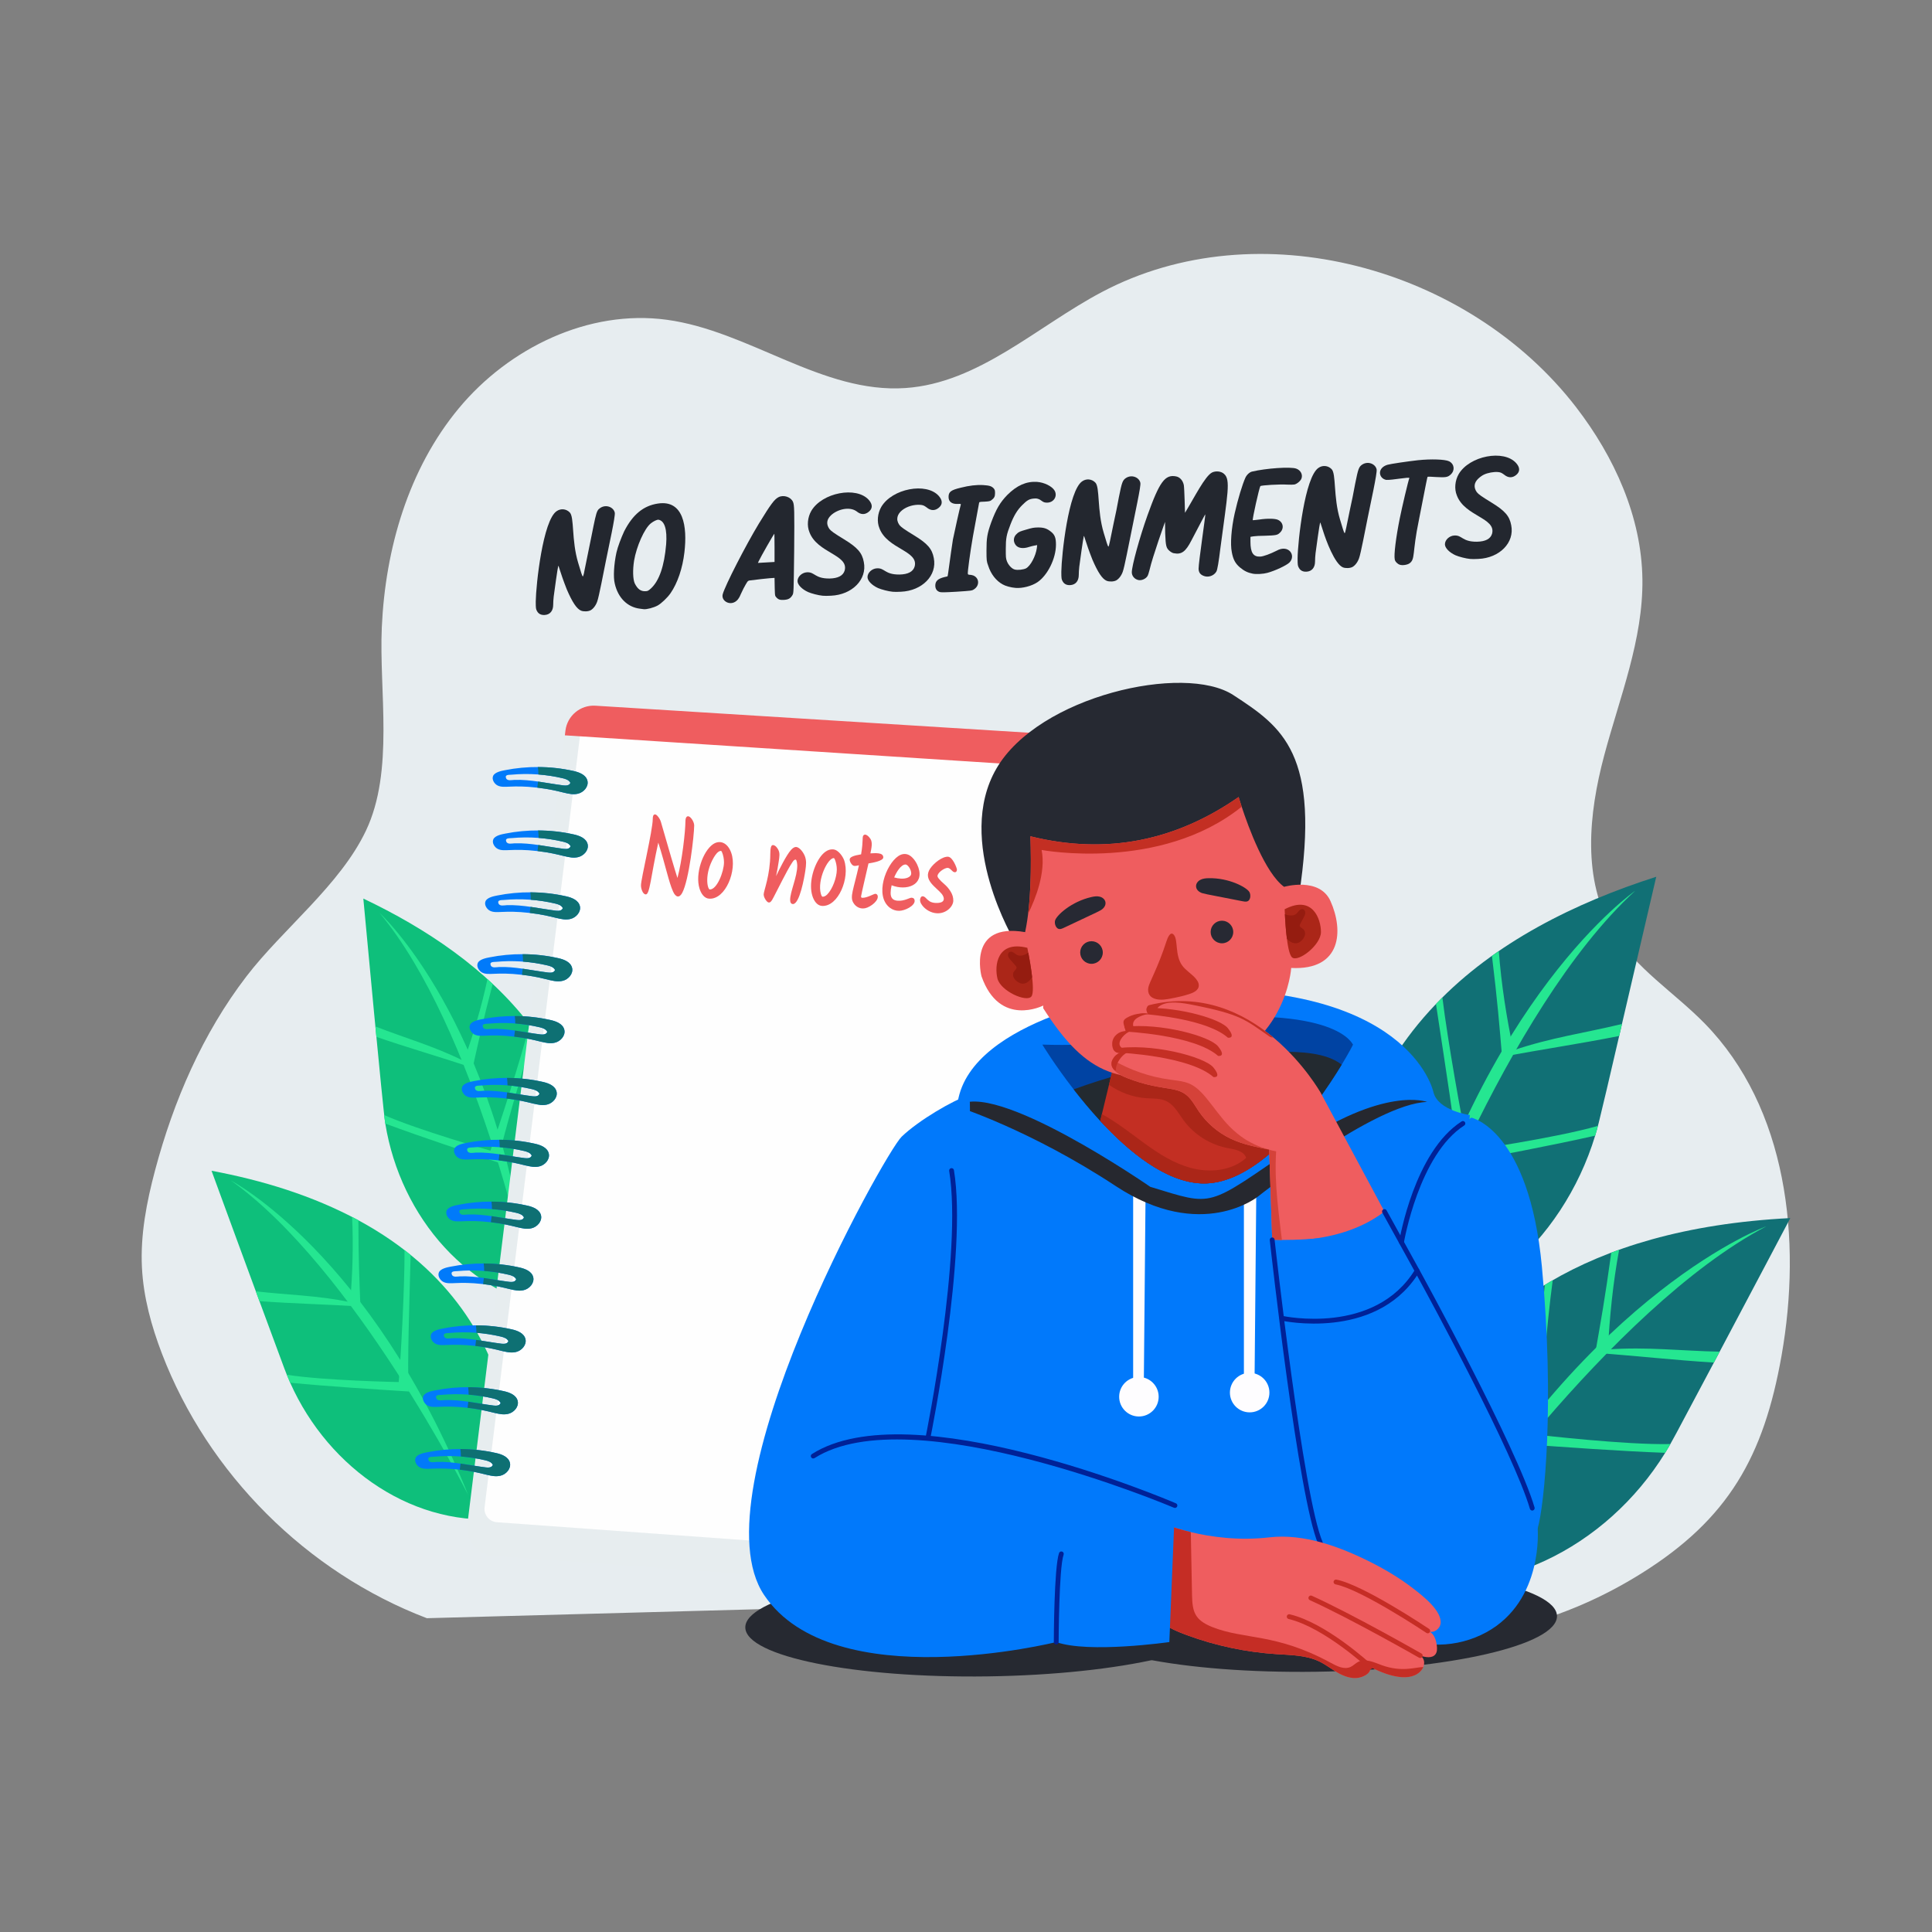<svg xmlns="http://www.w3.org/2000/svg" xml:space="preserve" id="Layer_1" x="0" y="0" style="enable-background:new 0 0 600 600" version="1.1" viewBox="0 0 600 600">
  <rect x="0" y="0" width="600" height="600" fill="#808080" stroke="none"/>
  <g id="No_Assignments_1_">
    <g id="No_Assignments">
      <g>
        <g>
          <path d="M132.565,502.547c-37.305-14.226-68.001-44.883-82.275-82.17
					c-3.283-8.577-5.748-17.553-6.209-26.726c-0.512-10.187,1.455-20.344,4.076-30.201
					c5.738-21.58,14.779-42.486,28.362-60.21
					c11.316-14.765,29.097-28.352,37.124-45.257
					c8.846-18.63,4.034-43.304,4.931-63.192
					c1.101-24.409,8.283-49.138,23.876-67.949s40.357-30.816,64.571-27.543
					c25.69,3.472,48.337,22.991,74.198,21.209
					c22.798-1.571,40.753-19.115,60.954-29.799
					c48.548-25.676,113.813-7.738,147.317,35.777
					c11.844,15.383,20.323,34.001,20.573,53.414
					c0.241,18.751-7.056,36.642-11.879,54.763s-6.9,38.598,2.823,54.632
					c6.984,11.517,18.967,18.918,28.389,28.542
					c25.657,26.209,30.248,67.046,23.878,103.166
					c-5.53,31.36-16.513,50.733-43.509,67.623
					c-48.422,30.294-103.01,23.902-157.814,7.982" style="fill:#e7edf0"/>
          <g>
            <path d="M112.836,279.061c0.564,5.986,6.051,65.311,6.817,69.877
						c4.739,29.182,26.121,53.964,54.493,57.889l1.552-1.677
						c0,0,20.716-43.226-9.748-85.016c-0.468-0.646-0.95-1.286-1.445-1.935
						C151.261,300.967,132.385,288.346,112.836,279.061z" style="fill:#0ebf7b"/>
            <path d="M117.866,283.499c0,0,36.28,33.058,46.346,113.241
						C164.212,396.741,147.855,319.46,117.866,283.499z" style="fill:#25e691"/>
            <path d="M116.579,318.775c0.103,1.071,0.205,2.149,0.305,3.233
						c9.803,3.376,19.782,6.242,29.905,9.613c1.773-7.971,3.152-14.347,6.221-26.054
						c-0.535-0.501-1.076-1.002-1.624-1.498
						c-1.848,8.663-4.384,17.161-7.342,25.434
						C134.803,324.877,125.917,322.426,116.579,318.775z" style="fill:#25e691"/>
            <path d="M119.27,346.276c0.107,0.891,0.235,1.778,0.383,2.662
						c11.239,4.184,25.014,8.73,35.995,12.391
						c0.035-0.156-0.245-0.594-1.1-0.637c2.4-10.255,6.286-23.05,11.402-40.557
						c-0.468-0.646-0.95-1.286-1.445-1.935
						c-3.092,11.745-9.435,31.357-12.203,39.144
						C152.302,357.342,129.891,350.971,119.27,346.276z" style="fill:#25e691"/>
          </g>
          <g>
            <path d="M65.693,363.59c0.054,0.146,13.148,35.929,22.598,61.359
						c0.25,0.671,0.507,1.334,0.775,1.989c0.331,0.834,0.681,1.66,1.049,2.476
						c12.029,27.007,39.027,45.512,67.461,42.066l1.073-2.018
						c-0.048-0.1,11.225-58.827-47.348-90.495
						C97.061,371.288,81.469,366.549,65.693,363.59z" style="fill:#0ebf7b"/>
            <path d="M71.689,366.599c0,0,43.515,22.705,73.709,97.665
						C145.399,464.264,109.862,393.716,71.689,366.599z" style="fill:#25e691"/>
            <path d="M79.447,401.035c0.373,1.01,0.746,2.026,1.12,3.048
						c10.34,0.763,20.72,0.987,31.368,1.663
						c-0.32-8.16-0.613-14.677-0.634-26.779c-0.645-0.348-1.296-0.694-1.953-1.034
						c0.424,8.848,0.141,17.711-0.608,26.465
						C98.625,402.284,89.408,402.182,79.447,401.035z" style="fill:#25e691"/>
            <path d="M89.067,426.938c0.331,0.834,0.681,1.66,1.049,2.476
						c11.934,1.177,26.414,2.058,37.966,2.795c-0.006-0.16-0.388-0.512-1.227-0.335
						c-0.297-10.528,0.196-23.891,0.674-42.124c-0.617-0.505-1.247-1.001-1.891-1.503
						c0.008,12.145-1.121,32.726-1.81,40.962
						C123.829,429.209,100.534,428.768,89.067,426.938z" style="fill:#25e691"/>
          </g>
          <g>
            <path d="M371.981,239.934c-25.916,282.449-22.306,243.107-22.831,248.831
						c-0.445,4.799-4.635,8.357-9.442,8.006l-186.43-13.484
						c-5.041-0.359-8.755-4.877-8.131-9.894
						c0.764-6.181,28.252-228.666,30.455-246.498
						c0.57-4.635,4.651-8.021,9.317-7.733l178.814,11.151
						C368.703,230.618,372.441,234.972,371.981,239.934z" style="fill:#e7edef"/>
            <path d="M340.753,486.226l-186.437-13.483
						c-2.383-0.173-4.113-2.299-3.822-4.652l29.752-240.62
						c0.261-2.111,2.115-3.771,4.379-3.636l178.819,11.147
						c2.325,0.146,4.092,2.178,3.878,4.526L345.188,482.463
						C344.979,484.74,343.015,486.394,340.753,486.226z" style="fill:#fefefe"/>
            <path d="M371.981,239.934l-0.101,1.139
						c-8.96-0.58-186.935-12.095-196.457-12.711l0.179-1.467
						c0.57-4.635,4.651-8.021,9.317-7.733l178.814,11.151
						C368.703,230.618,372.441,234.972,371.981,239.934z" style="fill:#ef5d5f"/>
            <g>
              <path d="M182.444,242.512c-0.414-1.855-2.489-2.661-4.277-3.059
							c-7.217-1.614-14.546-1.618-21.364-0.26
							c-1.06,0.204-3.148,0.602-3.662,1.776c-0.501,1.133,0.435,2.537,1.445,3.002
							c2.012,0.943,4.13-0.291,12.28,0.641
							c7.582,0.86,9.788,2.559,12.637,1.873
							C181.247,246.072,182.84,244.327,182.444,242.512z M175.011,243.916
							c-5.166-0.64-10.205-1.889-15.269-1.713
							c-0.764,0.025-2.212,0.429-2.585-0.55c-0.437-1.139,0.954-1.003,1.661-1.066
							c5.526-0.513,10.914-0.066,15.916,1.101c0.926,0.21,1.944,0.536,2.397,1.406
							C176.926,243.926,175.837,244.025,175.011,243.916z" style="fill:#017afa"/>
              <path d="M179.503,246.484c-2.842,0.685-5.004-1.007-12.637-1.873
							c0.091-0.631,0.174-1.261,0.233-1.89c2.638,0.377,5.267,0.868,7.911,1.195
							c0.827,0.109,1.915,0.01,2.12-0.823c-0.454-0.87-1.472-1.196-2.397-1.406
							c-2.485-0.58-5.007-0.971-7.534-1.159c0.004-0.781-0.037-1.551-0.15-2.317
							c3.735-0,7.463,0.423,11.117,1.24c1.788,0.399,3.863,1.204,4.277,3.059
							C182.84,244.327,181.247,246.072,179.503,246.484z" style="fill:#0e7073"/>
            </g>
            <g>
              <path d="M182.506,262.208c-0.414-1.855-2.489-2.661-4.277-3.059
							c-7.217-1.614-14.546-1.618-21.364-0.26
							c-1.06,0.204-3.148,0.602-3.662,1.776c-0.501,1.133,0.435,2.537,1.445,3.002
							c2.012,0.943,4.13-0.291,12.28,0.641
							c7.582,0.86,9.788,2.559,12.637,1.873
							C181.309,265.769,182.902,264.024,182.506,262.208z M175.073,263.613
							c-5.166-0.64-10.205-1.889-15.269-1.713
							c-0.764,0.025-2.212,0.429-2.585-0.55c-0.437-1.139,0.954-1.003,1.661-1.066
							c5.526-0.513,10.914-0.066,15.916,1.101c0.926,0.21,1.944,0.536,2.397,1.406
							C176.988,263.622,175.899,263.722,175.073,263.613z" style="fill:#017afa"/>
              <path d="M179.565,266.181c-2.842,0.685-5.004-1.007-12.637-1.873
							c0.091-0.631,0.174-1.261,0.233-1.89c2.638,0.377,5.267,0.868,7.911,1.195
							c0.827,0.109,1.915,0.01,2.12-0.823c-0.454-0.87-1.472-1.196-2.397-1.406
							c-2.485-0.58-5.007-0.971-7.534-1.159c0.004-0.781-0.037-1.551-0.15-2.317
							c3.735-0,7.463,0.423,11.117,1.24c1.788,0.399,3.863,1.204,4.277,3.059
							C182.902,264.024,181.309,265.769,179.565,266.181z" style="fill:#0e7073"/>
            </g>
            <g>
              <path d="M180.092,281.42c-0.414-1.855-2.489-2.661-4.277-3.059
							c-7.217-1.614-14.546-1.618-21.364-0.26
							c-1.06,0.204-3.148,0.602-3.662,1.776c-0.501,1.133,0.435,2.537,1.445,3.002
							c2.012,0.943,4.13-0.291,12.28,0.641
							c7.582,0.86,9.788,2.559,12.637,1.873
							C178.895,284.98,180.488,283.235,180.092,281.42z M172.659,282.824
							c-5.166-0.64-10.205-1.889-15.269-1.713
							c-0.764,0.025-2.212,0.429-2.585-0.55c-0.437-1.139,0.954-1.003,1.661-1.066
							c5.281-0.491,10.664-0.125,15.916,1.101c0.926,0.21,1.944,0.536,2.397,1.406
							C174.574,282.833,173.485,282.933,172.659,282.824z" style="fill:#017afa"/>
              <path d="M177.151,285.392c-2.842,0.685-5.004-1.007-12.637-1.873
							c0.091-0.631,0.174-1.261,0.233-1.89c2.638,0.377,5.267,0.868,7.911,1.195
							c0.827,0.109,1.915,0.01,2.12-0.823c-0.454-0.87-1.472-1.196-2.397-1.406
							c-2.485-0.58-5.007-0.971-7.534-1.159c0.004-0.781-0.037-1.551-0.15-2.317
							c3.735-0,7.462,0.423,11.117,1.24c1.788,0.399,3.863,1.204,4.277,3.059
							C180.488,283.235,178.895,284.98,177.151,285.392z" style="fill:#0e7073"/>
            </g>
            <g>
              <path d="M177.678,300.631c-0.414-1.855-2.489-2.661-4.277-3.059
							c-3.655-0.817-7.382-1.24-11.117-1.24
							c-3.44-0.024-6.876,0.309-10.246,0.98
							c-1.06,0.204-3.148,0.602-3.662,1.776
							c-0.501,1.133,0.435,2.537,1.445,3.002
							c2.012,0.943,4.13-0.291,12.28,0.641c2.469,0.28,4.923,0.724,7.348,1.332
							c1.743,0.434,3.545,0.961,5.289,0.541
							C176.481,304.191,178.074,302.446,177.678,300.631z M170.245,302.035
							c-2.644-0.328-5.272-0.819-7.911-1.195c-2.434-0.355-4.886-0.604-7.358-0.518
							c-0.764,0.025-2.212,0.429-2.585-0.55c-0.437-1.139,0.954-1.003,1.661-1.066
							c2.535-0.236,5.088-0.277,7.629-0.114c0.251,0.019,0.502,0.03,0.753,0.057
							c2.526,0.188,5.048,0.579,7.534,1.159c0.926,0.21,1.944,0.536,2.397,1.406
							C172.16,302.045,171.071,302.145,170.245,302.035z" style="fill:#017afa"/>
              <path d="M174.737,304.603c-1.743,0.42-3.546-0.108-5.289-0.541
							c-2.424-0.608-4.879-1.051-7.348-1.332c0.091-0.631,0.174-1.261,0.233-1.89
							c2.638,0.377,5.267,0.868,7.911,1.195c0.827,0.109,1.915,0.01,2.12-0.823
							c-0.454-0.87-1.472-1.196-2.397-1.406c-2.485-0.58-5.007-0.971-7.534-1.159
							c0.004-0.781-0.037-1.551-0.15-2.317c3.735-0,7.463,0.423,11.117,1.24
							c1.788,0.399,3.863,1.204,4.277,3.059
							C178.074,302.446,176.481,304.191,174.737,304.603z" style="fill:#0e7073"/>
            </g>
            <g>
              <path d="M175.264,319.842c-0.414-1.855-2.489-2.661-4.277-3.059
							c-3.655-0.817-7.382-1.24-11.117-1.24
							c-3.44-0.024-6.876,0.309-10.246,0.98
							c-1.06,0.204-3.148,0.602-3.662,1.776c-0.501,1.133,0.435,2.537,1.445,3.002
							c2.012,0.943,4.13-0.291,12.28,0.641
							c7.582,0.86,9.788,2.559,12.637,1.873
							C174.067,323.402,175.66,321.657,175.264,319.842z M167.831,321.246
							c-2.644-0.328-5.272-0.819-7.911-1.195c-2.434-0.355-4.886-0.604-7.358-0.518
							c-0.764,0.025-2.212,0.429-2.585-0.55c-0.437-1.139,0.954-1.003,1.661-1.066
							c2.535-0.236,5.088-0.277,7.629-0.114c0.251,0.019,0.502,0.03,0.753,0.057
							c2.526,0.188,5.048,0.579,7.534,1.159c0.926,0.21,1.944,0.536,2.397,1.406
							C169.746,321.256,168.657,321.356,167.831,321.246z" style="fill:#017afa"/>
              <path d="M172.323,323.814c-2.842,0.685-5.004-1.007-12.637-1.873
							c0.091-0.631,0.174-1.261,0.233-1.89c2.638,0.377,5.267,0.868,7.911,1.195
							c0.827,0.109,1.915,0.01,2.12-0.823c-0.454-0.87-1.472-1.196-2.397-1.406
							c-2.485-0.58-5.007-0.971-7.534-1.159c0.004-0.781-0.037-1.551-0.15-2.317
							c3.735-0,7.463,0.423,11.117,1.24c1.788,0.399,3.863,1.204,4.277,3.059
							C175.66,321.657,174.067,323.402,172.323,323.814z" style="fill:#0e7073"/>
            </g>
            <g>
              <path d="M172.85,339.053c-0.414-1.855-2.489-2.661-4.277-3.059
							c-7.217-1.614-14.546-1.618-21.364-0.26
							c-1.06,0.204-3.148,0.602-3.662,1.776c-0.501,1.133,0.435,2.537,1.445,3.002
							c2.012,0.943,4.13-0.291,12.28,0.641
							c7.582,0.86,9.788,2.559,12.637,1.873
							C171.653,342.613,173.246,340.868,172.85,339.053z M165.417,340.457
							c-5.166-0.64-10.205-1.889-15.269-1.713
							c-0.764,0.025-2.212,0.429-2.585-0.55c-0.437-1.139,0.954-1.003,1.661-1.066
							c5.281-0.491,10.664-0.125,15.916,1.101
							c0.926,0.21,1.944,0.536,2.397,1.406
							C167.332,340.467,166.244,340.567,165.417,340.457z" style="fill:#017afa"/>
              <path d="M169.91,343.025c-2.842,0.685-5.004-1.007-12.637-1.873
							c0.091-0.631,0.174-1.261,0.233-1.89c2.638,0.377,5.267,0.868,7.911,1.195
							c0.827,0.109,1.915,0.01,2.12-0.823c-0.454-0.87-1.472-1.196-2.397-1.406
							c-2.485-0.58-5.007-0.971-7.534-1.159c0.004-0.781-0.037-1.551-0.15-2.317
							c3.735-0,7.463,0.423,11.117,1.24c1.788,0.399,3.863,1.204,4.277,3.059
							C173.246,340.868,171.653,342.613,169.91,343.025z" style="fill:#0e7073"/>
            </g>
            <g>
              <path d="M170.437,358.264c-0.414-1.855-2.489-2.661-4.277-3.059
							c-7.217-1.614-14.546-1.618-21.364-0.26
							c-1.06,0.204-3.148,0.602-3.662,1.776c-0.501,1.133,0.435,2.537,1.445,3.002
							c2.012,0.943,4.13-0.291,12.28,0.641
							c7.582,0.86,9.788,2.559,12.637,1.873
							C169.239,361.825,170.832,360.08,170.437,358.264z M163.003,359.668
							c-5.166-0.64-10.205-1.889-15.269-1.713
							c-0.764,0.025-2.212,0.429-2.585-0.55c-0.437-1.139,0.954-1.003,1.661-1.066
							c5.526-0.513,10.914-0.066,15.916,1.101
							c0.926,0.21,1.944,0.536,2.397,1.406
							C164.918,359.678,163.83,359.778,163.003,359.668z" style="fill:#017afa"/>
              <path d="M167.496,362.236c-2.842,0.685-5.004-1.007-12.637-1.873
							c0.091-0.631,0.174-1.261,0.233-1.89c2.638,0.377,5.267,0.868,7.911,1.195
							c0.827,0.109,1.915,0.01,2.12-0.823c-0.454-0.87-1.472-1.196-2.397-1.406
							c-2.485-0.58-5.007-0.971-7.534-1.159c0.004-0.781-0.037-1.551-0.15-2.317
							c3.735-0,7.463,0.423,11.117,1.24c1.788,0.399,3.863,1.204,4.277,3.059
							C170.832,360.08,169.239,361.825,167.496,362.236z" style="fill:#0e7073"/>
            </g>
            <g>
              <path d="M168.023,377.475c-0.414-1.855-2.489-2.661-4.277-3.059
							c-7.217-1.614-14.546-1.618-21.364-0.26
							c-1.06,0.204-3.148,0.602-3.662,1.776c-0.501,1.133,0.435,2.537,1.445,3.002
							c2.012,0.943,4.13-0.291,12.28,0.641
							c7.582,0.86,9.788,2.559,12.637,1.873
							C166.825,381.036,168.418,379.291,168.023,377.475z M160.589,378.879
							c-5.166-0.64-10.205-1.889-15.269-1.713
							c-0.764,0.025-2.212,0.429-2.585-0.55c-0.437-1.139,0.954-1.003,1.661-1.066
							c5.281-0.491,10.664-0.125,15.916,1.101c0.926,0.21,1.944,0.536,2.397,1.406
							C162.504,378.889,161.416,378.989,160.589,378.879z" style="fill:#017afa"/>
              <path d="M165.082,381.447c-2.842,0.685-5.004-1.007-12.637-1.873
							c0.091-0.631,0.174-1.261,0.233-1.89c2.638,0.377,5.267,0.868,7.911,1.195
							c0.827,0.109,1.915,0.01,2.12-0.823c-0.454-0.87-1.472-1.196-2.397-1.406
							c-2.485-0.58-5.007-0.971-7.534-1.159c0.004-0.781-0.037-1.551-0.15-2.317
							c3.735-0,7.463,0.423,11.117,1.24c1.788,0.399,3.863,1.204,4.277,3.059
							C168.418,379.291,166.825,381.036,165.082,381.447z" style="fill:#0e7073"/>
            </g>
            <g>
              <path d="M165.609,396.686c-0.414-1.855-2.489-2.661-4.277-3.059
							c-7.217-1.614-14.546-1.618-21.364-0.26
							c-1.06,0.204-3.148,0.602-3.662,1.776c-0.501,1.133,0.435,2.537,1.445,3.002
							c2.012,0.943,4.13-0.291,12.28,0.641
							c7.582,0.86,9.788,2.559,12.637,1.873
							C164.411,400.247,166.004,398.502,165.609,396.686z M158.175,398.091
							c-5.166-0.64-10.205-1.889-15.269-1.713
							c-0.764,0.025-2.212,0.429-2.585-0.55c-0.437-1.139,0.954-1.003,1.661-1.066
							c5.526-0.513,10.914-0.066,15.916,1.101c0.926,0.21,1.944,0.536,2.397,1.406
							C160.09,398.1,159.002,398.2,158.175,398.091z" style="fill:#017afa"/>
              <path d="M162.668,400.659c-2.842,0.685-5.004-1.007-12.637-1.873
							c0.091-0.631,0.174-1.261,0.233-1.89c2.638,0.377,5.267,0.868,7.911,1.195
							c0.827,0.109,1.915,0.01,2.12-0.823c-0.454-0.87-1.472-1.196-2.397-1.406
							c-2.485-0.58-5.007-0.971-7.534-1.159c0.004-0.781-0.037-1.551-0.15-2.317
							c3.735-0,7.463,0.423,11.117,1.24c1.788,0.399,3.863,1.204,4.277,3.059
							C166.004,398.502,164.411,400.247,162.668,400.659z" style="fill:#0e7073"/>
            </g>
            <g>
              <path d="M163.195,415.897c-0.414-1.855-2.489-2.661-4.277-3.059
							c-7.217-1.614-14.546-1.618-21.364-0.26
							c-1.06,0.204-3.148,0.602-3.662,1.776
							c-0.501,1.133,0.435,2.537,1.445,3.002c1.01,0.473,2.163,0.394,3.269,0.342
							c5.679-0.263,11.172,0.329,16.359,1.63c1.743,0.434,3.545,0.961,5.289,0.541
							C161.998,419.458,163.59,417.713,163.195,415.897z M155.761,417.302
							c-5.166-0.64-10.205-1.889-15.269-1.713
							c-0.764,0.025-2.212,0.429-2.585-0.55c-0.437-1.139,0.954-1.003,1.661-1.066
							c5.281-0.491,10.664-0.125,15.916,1.101c0.926,0.21,1.944,0.536,2.397,1.406
							C157.676,417.311,156.588,417.411,155.761,417.302z" style="fill:#017afa"/>
              <path d="M160.254,419.87c-2.842,0.685-5.004-1.007-12.637-1.873
							c0.091-0.631,0.174-1.261,0.233-1.89c2.638,0.377,5.267,0.868,7.911,1.195
							c0.827,0.109,1.915,0.01,2.12-0.823c-0.454-0.87-1.472-1.196-2.397-1.406
							c-2.485-0.58-5.007-0.971-7.534-1.159c0.004-0.781-0.037-1.551-0.15-2.317
							c3.735-0,7.463,0.423,11.117,1.24c1.788,0.399,3.863,1.204,4.277,3.059
							C163.59,417.713,161.998,419.458,160.254,419.87z" style="fill:#0e7073"/>
            </g>
            <g>
              <path d="M160.781,435.108c-0.414-1.855-2.489-2.661-4.277-3.059
							c-7.217-1.614-14.546-1.618-21.364-0.26
							c-1.06,0.204-3.148,0.602-3.662,1.776c-0.501,1.133,0.435,2.537,1.445,3.002
							c2.012,0.943,4.13-0.291,12.28,0.641
							c7.582,0.86,9.788,2.559,12.637,1.873
							C159.584,438.669,161.177,436.924,160.781,435.108z M153.347,436.513
							c-5.166-0.64-10.205-1.889-15.269-1.713
							c-0.764,0.025-2.212,0.429-2.585-0.55c-0.437-1.139,0.954-1.003,1.661-1.066
							c5.281-0.491,10.664-0.125,15.916,1.101c0.926,0.21,1.944,0.536,2.397,1.406
							C155.263,436.522,154.174,436.622,153.347,436.513z" style="fill:#017afa"/>
              <path d="M157.84,439.081c-2.842,0.685-5.004-1.007-12.637-1.873
							c0.091-0.631,0.174-1.261,0.233-1.89c2.638,0.377,5.267,0.868,7.911,1.195
							c0.827,0.109,1.915,0.01,2.12-0.823c-0.454-0.87-1.472-1.196-2.397-1.406
							c-2.485-0.58-5.007-0.971-7.534-1.159c0.004-0.781-0.037-1.551-0.15-2.317
							c3.735-0,7.463,0.423,11.117,1.24c1.788,0.399,3.863,1.204,4.277,3.059
							C161.177,436.924,159.584,438.669,157.84,439.081z" style="fill:#0e7073"/>
            </g>
            <g>
              <path d="M158.367,454.319c-0.414-1.855-2.489-2.661-4.277-3.059
							c-7.217-1.614-14.546-1.618-21.364-0.26
							c-1.06,0.204-3.148,0.602-3.662,1.776c-0.501,1.133,0.435,2.537,1.445,3.002
							c1.01,0.473,2.163,0.394,3.269,0.342c5.679-0.263,11.172,0.329,16.359,1.63
							c1.743,0.434,3.545,0.961,5.289,0.541
							C157.17,457.88,158.763,456.135,158.367,454.319z M150.934,455.724
							c-5.166-0.64-10.205-1.889-15.269-1.713
							c-0.764,0.025-2.212,0.429-2.585-0.55c-0.437-1.139,0.954-1.003,1.661-1.066
							c5.526-0.513,10.914-0.066,15.916,1.101
							c0.926,0.21,1.944,0.536,2.397,1.406
							C152.849,455.733,151.76,455.833,150.934,455.724z" style="fill:#017afa"/>
              <path d="M155.426,458.292c-2.842,0.685-5.004-1.007-12.637-1.873
							c0.091-0.631,0.174-1.261,0.233-1.89c2.638,0.377,5.267,0.868,7.911,1.195
							c0.827,0.109,1.915,0.01,2.12-0.823c-0.454-0.87-1.472-1.196-2.397-1.406
							c-2.485-0.58-5.007-0.971-7.534-1.159c0.004-0.781-0.037-1.551-0.15-2.317
							c3.735-0,7.463,0.423,11.117,1.24c1.788,0.399,3.863,1.204,4.277,3.059
							C158.763,456.135,157.17,457.88,155.426,458.292z" style="fill:#0e7073"/>
            </g>
          </g>
          <g>
            <path d="M514.363,272.286c-17.017,73.038-17.62,76.05-18.969,80.402
						c-10.128,33.28-38.968,58.804-72.669,58.905l-1.545-2.2
						c0,0-17.338-53.669,24.775-97.592C464.122,292.758,489.164,280.33,514.363,272.286z" style="fill:#117075"/>
            <path d="M507.798,276.668c0,0-47.517,32.824-71.901,124.732
						C435.897,401.4,467.158,313.869,507.798,276.668z" style="fill:#25e691"/>
            <path d="M503.735,318.004c-0.289,1.233-0.577,2.474-0.866,3.722
						c-11.963,2.391-24.051,4.158-36.386,6.492
						c-0.81-9.574-1.413-17.226-3.145-31.36c0.702-0.499,1.412-0.999,2.13-1.49
						c0.788,10.393,2.405,20.701,4.549,30.814
						C481.523,322.244,492.27,320.788,503.735,318.004z" style="fill:#25e691"/>
            <path d="M496.259,349.645c-0.265,1.022-0.554,2.037-0.866,3.043
						c-13.765,3.106-30.544,6.235-43.926,8.771
						c-0.016-0.187,0.379-0.654,1.384-0.57
						c-1.181-12.336-3.695-27.869-6.898-49.089
						c0.648-0.679,1.311-1.35,1.99-2.029
						c1.685,13.637,5.917,37.388,8.056,47.567
						C455.999,357.339,483.135,353.445,496.259,349.645z" style="fill:#25e691"/>
          </g>
          <g>
            <path d="M556,378.284c0,0-9.869,18.741-21.943,41.492
						c-0.594,1.118-1.19,2.244-1.787,3.378
						c-12.644,23.811-13.347,25.179-15.129,28.03
						c-18.286,29.593-52.684,46.912-85.295,38.41l-0.932-2.522
						C431.005,486.972,425.345,384.948,556,378.284z" style="fill:#117075"/>
            <path d="M548.534,380.847c0,0-54.32,19.612-101.35,102.254
						C447.184,483.1,499.747,406.445,548.534,380.847z" style="fill:#25e691"/>
            <path d="M534.057,419.777c-0.594,1.118-1.19,2.244-1.787,3.378
						c-12.177-0.741-24.316-2.117-36.838-3.008
						c1.66-9.464,3.03-17.016,4.962-31.125c0.806-0.304,1.621-0.605,2.44-0.897
						c-1.89,10.25-2.957,20.629-3.465,30.955
						C511.499,418.208,522.262,419.543,534.057,419.777z" style="fill:#25e691"/>
            <path d="M518.755,448.463c-0.517,0.921-1.055,1.828-1.614,2.721
						c-14.101-0.51-31.123-1.766-44.71-2.729
						c0.033-0.185,0.533-0.535,1.483-0.198c2.007-12.229,3.54-27.889,5.857-49.224
						c0.799-0.491,1.612-0.971,2.442-1.454
						c-1.851,13.615-3.82,37.66-4.35,48.048
						C477.864,445.628,505.095,448.788,518.755,448.463z" style="fill:#25e691"/>
          </g>
          <g>
            <ellipse cx="306.518" cy="504.376" rx="75.063" ry="16.243" style="fill:#262931" transform="rotate(-.809 306.518 504.376)"/>
            <ellipse cx="408.481" cy="502.937" rx="75.063" ry="16.243" style="fill:#262931" transform="rotate(-.809 408.481 502.937)"/>
            <path d="M456.489,346.289c0,0-9.922-1.319-11.321-7.117
						c-1.399-5.797-14.778-37.983-91.752-30.787c0,0-51.785,7.685-55.983,33.83
						l-10.544,84.235l-1.055,71.748l153.808,3.869L456.489,346.289z" style="fill:#0179fb"/>
            <path d="M420.186,324.409c0,0.086-1.264,2.536-3.511,6.235
						c-7.257,11.97-25.165,37.579-43.517,36.869
						c-14.779-0.57-30.127-16.823-39.725-29.199
						c-5.977-7.702-9.723-13.905-9.723-13.905
						c34.021,1.131,42.94-7.585,42.94-7.585
						C415.536,311.87,419.999,324.394,420.186,324.409z" style="fill:#0043a3"/>
            <path d="M416.676,330.642c-8.951,14.769-26.237,37.542-43.518,36.869
						c-11.049-0.429-22.418-9.621-31.462-19.406
						c-3.051-3.301-5.845-6.672-8.263-9.793
						c20.608-7.517,42.179-11.449,64.211-11.666
						C403.669,326.588,411.94,326.885,416.676,330.642z" style="fill:#232a30"/>
            <g>
              <path d="M315.108,292.304c0,0-18.747-31.083-5.657-53.632
							s58.378-32.724,73.545-22.824c15.167,9.9,27.266,18.055,20.392,62.512
							L315.108,292.304z" style="fill:#262932"/>
              <path d="M405.806,346.224c-7.895,9.82-20.045,21.781-32.648,21.287
							c-11.049-0.429-22.418-9.621-31.462-19.406
							c4.111-17.011-4.59,18.972,5.22-21.599
							c0.171-0.069,35.941-14.62,36.081-14.677
							C402.737,341.593,391.569,324.754,405.806,346.224z" style="fill:#c32f23"/>
              <path d="M403.824,348.612c-8.521,10.043-19.515,19.336-30.666,18.899
							c-11.049-0.429-22.418-9.621-31.462-19.406l0.507-2.107
							c9.555,5.185,17.156,13.934,27.732,16.737
							c5.821,1.553,12.563,0.874,17.073-3.129c-0.687-2.193-3.504-2.645-5.759-3.067
							c-5.446-1.03-10.456-4.198-13.718-8.677
							c-1.576-2.161-2.895-4.736-5.306-5.899c-1.873-0.905-4.05-0.765-6.125-0.897
							c-4.19-0.265-8.271-1.756-11.697-4.167
							c5.14-21.264,0.459-1.899,2.513-10.394l8.154-3.316
							c0.968,0.242,1.927,0.507,2.864,0.765
							C373.194,328.153,393.896,332.631,403.824,348.612z" style="fill:#ab2618"/>
              <path d="M323.979,313.108c13.718,21.474,24.291,24.283,47.255,19.492
							c28.146-5.868,29.761-31.992,29.761-31.992
							c15.692,0.796,16.293-11.658,12.204-20.756
							c-3.426-7.624-14.42-4.44-14.42-4.44
							c-5.876-4.284-11.088-18.587-13.164-24.876
							c-0.609-1.857-0.944-3.02-0.944-3.02
							c-19.328,13.445-40.74,18.111-64.664,12.204
							c0.283,9.158,0.26,20.81-1.646,29.761
							c-18.009-3.137-13.546,13.71-13.546,13.71
							c5.618,16.027,19.164,9.091,19.164,9.091V313.108z" style="fill:#ef5d5f"/>
              <path d="M327.674,285.838c0.502-1.623,5.064-5.838,11.253-7.249
							c0.867-0.198,1.78-0.339,2.64-0.111c1.785,0.474,2.42,2.316,0.945,3.696
							c-0.722,0.676-0.723,0.586-12.109,5.957
							c-0.394,0.186-0.802,0.375-1.237,0.394
							C327.931,288.579,327.37,286.82,327.674,285.838z" style="fill:#272933"/>
              <circle cx="338.974" cy="295.813" r="3.509" style="fill:#272933"/>
              <path d="M387.994,277c-0.885-1.451-6.341-4.418-12.687-4.268
							c-0.889,0.021-1.809,0.108-2.586,0.54c-1.615,0.897-1.778,2.839-0.01,3.815
							c0.866,0.478,0.845,0.391,13.2,2.806c0.428,0.084,0.869,0.167,1.296,0.079
							C388.417,279.721,388.529,277.878,387.994,277z" style="fill:#272933"/>
              <circle cx="379.486" cy="289.442" r="3.509" style="fill:#272933"/>
              <path d="M356.629,306.655c-0.324,1.824,0.458,3.184,2.45,3.64
							c1.563,0.358,3.194,0.073,4.767-0.235c1.978-0.387,3.956-0.811,5.859-1.475
							c2.934-1.024,3.225-2.808,1.663-4.659c-1.292-1.531-3.156-2.534-4.298-4.181
							c-2.204-3.179-1.172-7.685-2.47-9.361c-1.126-1.455-2.046,1.036-2.324,1.893
							C359.561,300.662,356.913,305.054,356.629,306.655z" style="fill:#c32f23"/>
              <path d="M410.234,289.442c0,4.042-7.015,9.434-8.934,7.92
							c-1.801-1.411-2.24-12.981-2.341-14.982
							C407.62,277.838,410.234,285.4,410.234,289.442z" style="fill:#ab2618"/>
              <path d="M404.717,288.544c0.757,0.635,0.923,2.023-0.32,3.379
							c-1.467,1.62-3.211,1.182-4.737-0.343c-0.359-2.77-0.546-5.86-0.64-7.663
							c1.116,0.44,2.637,0.651,3.558-0.117c0.343-0.281,0.57-0.671,0.874-0.991
							c0.304-0.312,0.741-0.57,1.17-0.468c0.484,0.117,0.757,0.663,0.749,1.155
							c-0.016,0.499-0.258,0.96-0.484,1.397c-1.17,2.191-1.22,2.283-1.241,2.466
							C403.594,287.912,404.296,288.177,404.717,288.544z" style="fill:#951c10"/>
              <path d="M309.761,303.873c0.954,3.928,9.043,7.512,10.551,5.588
							c1.423-1.804-0.899-13.181-1.26-15.111
							C309.564,291.981,308.808,299.945,309.761,303.873z" style="fill:#ab2618"/>
              <path d="M314.911,301.699c-0.374,0.508-0.385,1.226-0.139,1.808
							c0.437,1.037,1.808,1.942,2.787,1.989c1.237,0.058,2.326-0.966,2.981-2.041
							c-0.305-2.777-0.852-5.823-1.186-7.597c-0.981,0.691-2.409,1.254-3.485,0.726
							c-0.4-0.192-0.712-0.518-1.083-0.757c-0.369-0.231-0.855-0.379-1.248-0.179
							c-0.442,0.228-0.579,0.823-0.455,1.299c0.133,0.482,0.477,0.872,0.8,1.243
							c1.654,1.853,1.724,1.93,1.787,2.103
							C315.853,300.82,315.233,301.244,314.911,301.699z" style="fill:#951c10"/>
              <path d="M323.48,263.965c1.397,6.976-1.966,15.31-4.182,19.788
							c0.866-6.984,0.983-15.192,0.71-24.033
							c23.924,5.907,45.335,1.241,64.664-12.204c0,0,0.335,1.163,0.944,3.02
							C360.303,270.87,323.48,263.965,323.48,263.965z" style="fill:#c32f23"/>
            </g>
            <circle cx="353.7" cy="433.771" r="6.134" style="fill:#fefdff"/>
            <polyline points="351.909 428.967 351.909 368.81 355.781 368.81 355.185 433.771" style="fill:#fefdff"/>
            <circle cx="388.096" cy="432.488" r="6.134" style="fill:#fefdff"/>
            <polyline points="386.306 427.684 386.306 367.528 390.177 367.528 389.581 432.488" style="fill:#fefdff"/>
            <path d="M297.252,343.662c0,0,22.57,7.126,49.253,24.686
						s44.242,3.193,44.242,3.193s36.032-28.774,52.452-29.324
						c0,0-13.295-5.163-41.084,13.905c-27.788,19.068-24.825,18.531-44.892,12.455
						C357.223,368.576,307.977,334.483,297.252,343.662z" style="fill:#26282f"/>
            <g>
              <path d="M433.525,399.206c0,0,1.542-38.847,23.431-52.104
							c0,0,17.882,3.7,21.89,46.246s0.771,74.155-1.31,81.32
							c-2.081,7.164-24.279,8.706-24.279,8.706l-23.74-42.238" style="fill:#0179fb"/>
              <g>
                <path d="M429.957,376.25c-2.825,8.06-23.893,8.833-31.844,8.833
								c-1.873,0-3.02-0.039-3.02-0.039c-0.205-6.128,0.506,15.139-0.936-28.021
								c-3.654-0.77-7.913-1.466-11.993-3.418
								c-3.956-1.888-7.397-4.846-9.855-8.466
								c-1.295-1.92-2.388-4.089-4.299-5.408
								c-3.469-2.396-7.834-1.07-17.721-4.838
								c-1.81-0.689-3.798-1.619-4.783-3.301
								c-1.009-1.676,0.46-4.023,2.333-4.666
								c-1.167,0.307-2.602-0.79-2.434-2.996c0.155-2.185,2.106-3.722,4.229-3.722
								c-0.768-2.429-1.271-3.188,0.258-4.104c1.999-1.184,4.4-1.587,6.695-1.288
								c-0.787-0.695-0.674-2.418,0.328-2.669
								c33.188-8.225,53.07,27.016,53.17,27.1L429.957,376.25z" style="fill:#ef5d5f"/>
                <path d="M376.855,334.499c-7.421-6.578-29.019-7.569-29.019-7.569
								c-0.164,0.023-0.312,0.039-0.453,0.039c-0.649-0.026-1.343-0.464-1.693-1.217
								c11.509-2.083,28.465,2.419,31.165,5.79
								C379.555,334.921,376.855,334.499,376.855,334.499z" style="fill:#c42f24"/>
                <path d="M378.29,327.921c-7.421-6.586-29.019-7.569-29.019-7.569
								l-0.179-0.101c0.179-0.023,0.359-0.039,0.538-0.039
								c-0.14-0.445-0.281-0.89-0.429-1.334
								c11.369-1.264,26.546,2.911,29.09,6.086
								C380.99,328.343,378.29,327.921,378.29,327.921z" style="fill:#c42f24"/>
                <path d="M381.326,322.264c-6.211-5.501-22.34-7.093-27.443-7.467
								c0.897-0.109,1.802-0.094,2.7,0.023
								c-0.468-0.414-0.624-1.202-0.445-1.818
								c10.682-0.125,22.925,3.488,25.188,6.313
								C384.026,322.686,381.326,322.264,381.326,322.264z" style="fill:#c42f24"/>
                <path d="M393.701,356.933c-3.94-0.772-7.92-1.592-11.541-3.324
								c-3.956-1.888-7.397-4.846-9.855-8.466
								c-1.295-1.92-2.388-4.089-4.299-5.408
								c-3.469-2.396-7.834-1.07-17.721-4.838
								c-2.845-1.085-6.109-2.969-4.815-5.774
								c5.493,3.215,11.627,5.329,17.939,6.172
								c4.933,0.669,7.063,0.694,11.174,5.657
								C379.213,346.51,383.044,353.857,393.701,356.933z" style="fill:#d54239"/>
                <path d="M398.11,385.086c-1.873,0-3.02-0.039-3.02-0.039l-0.936-27.982
								c0.71,0.195,1.436,0.359,2.161,0.492
								C395.664,367.715,397.3,377.904,398.11,385.086z" style="fill:#d54239"/>
              </g>
              <path d="M395.087,385.049c0,0,20.531,2.281,34.87-8.799
							c0,0,44.321,78.539,47.579,98.418c0,0,1.955,22.486-15.968,32.263
							c-17.924,9.777-43.995,0.978-51.49-27.7
							C402.582,450.552,395.087,385.049,395.087,385.049z" style="fill:#0179fb"/>
              <g>
                <path d="M475.13,468.579c-5.062-17.25-30.769-64.589-35.069-72.452
								c-13.414,20.197-41.803,14.069-42.093,14.003
								c-0.404-0.091-0.658-0.492-0.566-0.896
								c0.091-0.404,0.496-0.659,0.896-0.566
								c0.285,0.062,28.633,6.164,41.171-14.402
								c0.345-0.564,1.055-0.413,1.297,0.028
								c0.302,0.548,30.258,54.963,35.804,73.864
								c0.117,0.397-0.111,0.813-0.509,0.931
								C475.664,469.203,475.247,468.978,475.13,468.579z" style="fill:#002197"/>
              </g>
              <g>
                <path d="M409.389,479.528c-6.173-14.289-14.688-91.133-15.048-94.397
								c-0.045-0.412,0.252-0.782,0.664-0.827
								c0.408-0.062,0.782,0.251,0.828,0.663
								c0.088,0.797,8.85,79.883,14.934,93.966
								c0.164,0.381-0.011,0.822-0.391,0.986
								C410.002,480.081,409.556,479.914,409.389,479.528z" style="fill:#002197"/>
              </g>
              <g>
                <path d="M439.452,395.017l-10.152-18.405
								c-0.2-0.362-0.068-0.819,0.294-1.019c0.362-0.201,0.819-0.069,1.019,0.294
								l10.152,18.405c0.2,0.362,0.068,0.819-0.294,1.019
								C440.107,395.513,439.651,395.379,439.452,395.017z" style="fill:#002197"/>
              </g>
              <g>
                <path d="M435.119,386.571c-0.409-0.068-0.685-0.454-0.617-0.862
								c0.188-1.142,4.793-28.057,19.412-37.441
								c0.347-0.225,0.812-0.123,1.037,0.226c0.224,0.349,0.123,0.812-0.226,1.036
								c-14.056,9.023-18.697,36.151-18.743,36.424
								C435.913,386.363,435.526,386.638,435.119,386.571z" style="fill:#002197"/>
              </g>
            </g>
            <g>
              <path d="M447.38,504.238c-0.211,1.561-1.904,2.848-3.348,2.513
							c1.405,0.78,2.013,2.7,2.193,4.385c0.094,0.874,0.117,1.834-0.39,2.552
							c-0.983,1.405-3.121,1.022-4.752,0.492c3.062,1.854,0.409,8.774-9.114,6.071
							c-2.224-0.632-4.378-1.506-6.406-2.606c0.289,1.6-1.147,2.598-2.684,3.145
							c-2.271,0.812-4.814,0.094-6.937-1.046c-2.122-1.139-4.011-2.7-6.18-3.745
							c-4.089-1.982-8.794-1.998-13.328-2.294
							c-9.473-0.616-18.86-2.598-27.771-5.876
							c-2.778-1.014-5.54-2.177-7.889-3.972
							c-3.41-2.598-5.751-6.375-7.46-10.316l6.523-20.959
							c0.1,0.024,15.352,7.046,34.396,4.853
							c10.737-1.233,21.973,2.942,31.407,7.686
							c4.666,2.349,9.192,5.064,13.328,8.263
							C441.777,495.561,447.91,500.266,447.38,504.238z" style="fill:#ef5d5f"/>
              <path d="M442.019,517.706c-0.25,0.609-0.671,1.155-1.163,1.6
							c-3.717,3.329-10.945,0.696-15.294-1.662
							c0.289,1.6-1.147,2.598-2.684,3.145c-2.271,0.812-4.814,0.094-6.937-1.046
							c-2.122-1.139-4.011-2.7-6.18-3.745
							c-4.089-1.982-8.794-1.998-13.328-2.294
							c-9.473-0.616-18.86-2.598-27.771-5.876
							c-2.778-1.014-5.54-2.177-7.889-3.972
							c-3.41-2.598-5.751-6.375-7.46-10.316l6.523-20.959
							c0,0,3.808,1.748,9.98,3.23c0.125,6.531,0.258,13.062,0.382,19.601
							c0.111,5.175,0.858,7.667,6.141,9.824
							c10.065,4.065,19.793,1.831,36.932,11.158
							c1.92,1.046,4.182,2.201,6.164,1.288c0.866-0.398,1.522-1.139,2.364-1.576
							c2.263-1.17,4.932,0.164,7.327,1.03
							C435.338,519.39,439.535,517.765,442.019,517.706z" style="fill:#c52d25"/>
              <g>
                <path d="M425.05,518.192c-0.138-0.128-13.905-12.813-24.856-15.396
								c-0.403-0.095-0.653-0.498-0.558-0.901c0.095-0.403,0.494-0.653,0.902-0.558
								c11.338,2.674,24.958,15.222,25.532,15.755
								c0.304,0.282,0.321,0.756,0.04,1.06
								C425.827,518.457,425.354,518.473,425.05,518.192z" style="fill:#c52d25"/>
              </g>
              <g>
                <path d="M440.713,514.827c-0.211-0.121-21.225-12.129-33.93-17.886
								c-0.377-0.172-0.544-0.616-0.374-0.993c0.171-0.376,0.614-0.544,0.993-0.374
								c12.77,5.787,33.844,17.83,34.056,17.95
								c0.359,0.206,0.484,0.664,0.278,1.023
								C441.533,514.903,441.079,515.034,440.713,514.827z" style="fill:#c52d25"/>
              </g>
              <g>
                <path d="M442.988,507.119c-0.203-0.136-20.326-13.562-28.231-15.082
								c-0.407-0.078-0.673-0.471-0.595-0.878c0.078-0.406,0.467-0.682,0.878-0.595
								c8.203,1.576,27.946,14.748,28.782,15.309
								c0.344,0.23,0.437,0.696,0.206,1.04
								C443.797,507.258,443.33,507.349,442.988,507.119z" style="fill:#c52d25"/>
              </g>
              <path d="M364.89,467.556l-1.738,42.398c0,0-25.07,3.595-35.129,0
							c0,0-69.272,17.282-90.717-14.602s37.388-137.215,42.702-142.339
							c5.314-5.124,16.132-11.387,20.497-12.716
							c4.365-1.328-12.277,106.03-12.277,106.03S311.411,450.368,364.89,467.556z" style="fill:#0179fb"/>
              <g>
                <path d="M328.022,510.704c-0.414-0.001-0.75-0.337-0.749-0.752
								c0.002-0.941,0.064-23.11,1.624-27.635c0.134-0.391,0.563-0.603,0.953-0.465
								c0.392,0.135,0.6,0.562,0.465,0.953
								c-1.479,4.291-1.541,26.922-1.542,27.15
								C328.771,510.685,327.921,510.749,328.022,510.704z" style="fill:#002197"/>
              </g>
              <g>
                <path d="M364.595,468.245c-0.812-0.348-81.591-34.515-111.639-15.414
								c-0.349,0.22-0.814,0.119-1.035-0.23
								c-0.222-0.35-0.119-0.813,0.23-1.035
								c30.714-19.524,109.687,13.87,113.034,15.301
								c0.381,0.163,0.558,0.604,0.395,0.984
								C365.418,468.228,364.979,468.409,364.595,468.245z" style="fill:#002197"/>
              </g>
            </g>
            <g>
              <path d="M288.078,447.061c-0.406-0.082-0.668-0.479-0.585-0.885
							c0.116-0.565,11.497-56.827,7.283-82.531
							c-0.067-0.408,0.21-0.794,0.619-0.861c0.411-0.062,0.795,0.209,0.862,0.619
							c4.259,25.976-7.177,82.506-7.293,83.074
							C288.877,446.893,288.468,447.145,288.078,447.061z" style="fill:#002197"/>
            </g>
            <path d="M395.358,322.121c-0.429,0.187-0.913-0.086-1.303-0.359
						c-7.327-5.089-8.763-6.734-23.433-9.645
						c-3.147-0.625-8.097-1.582-10.667,0.445c-0.96,0.749-0.426,1.145-0.122,2.323
						c-1.81-0.562-5.036,0.205-6.636,1.22c-1.607,1.014-1.729,2.497-0.496,3.933
						c-1.802-0.414-4.443,1.732-4.95,3.511c-0.499,1.787,1.432,2.498,3.188,3.091
						c-2.13,0.164-4.701,3.745-4.342,5.851l-0.648-0.265
						c-0.164-0.203-0.312-0.406-0.445-0.632c-1.009-1.676,0.46-4.023,2.333-4.666
						c-1.192,0.314-2.601-0.799-2.434-2.996c0.155-2.185,2.106-3.722,4.229-3.722
						c-0.774-2.45-1.264-3.192,0.258-4.104c1.999-1.184,4.4-1.587,6.695-1.288
						c-0.787-0.695-0.674-2.418,0.328-2.669
						C373.158,308.122,386.244,314.528,395.358,322.121z" style="fill:#c42f24"/>
          </g>
        </g>
        <g>
          <path d="M180.452,189.646c-1.355-0.577-2.71-2.599-4.43-6.605
					c-2.182-5.518-2.54-7.693-2.658-7.266c-0.156,0.382-1.25,8.141-1.407,9.502
					c-0.104,0.799-0.157,1.969-0.157,2.528c0,1.912-0.99,3.089-2.658,3.184
					c-1.042,0.059-1.876-0.313-2.345-1.174c-0.365-0.633-0.417-0.862-0.417-3.009
					c0.062-5.149,2.217-25.27,6.514-28.077c1.251-0.864,2.919-0.727,4.013,0.379
					c1.513,1.39,0.516,8.639,2.658,15.708c0.782,2.708,1.251,4.127,1.408,4.211
					c0.104,0.041,0.365-0.72,0.521-1.755c3.799-18.202,3.39-18.481,4.951-19.546
					c1.836-1.199,4.152-0.174,4.482,1.518c0.213,1.129-1.861,10.42-2.762,14.944
					c-0.68,3.296-2.167,11.283-2.71,12.654
					c-0.417,1.19-1.199,2.214-2.033,2.682
					C182.641,189.941,181.286,189.972,180.452,189.646z" style="fill:#23272f"/>
          <path d="M212.556,171.495c-0.573,4.978-2.137,9.592-4.326,12.747
					c-0.99,1.409-2.867,3.195-4.013,3.819c-1.251,0.678-3.388,1.22-4.274,1.13
					l-1.251-0.162c-3.856-0.481-6.774-3.394-7.765-7.769
					c-0.521-2.023-0.26-6.096,0.521-9.685c0.365-1.654,1.459-4.562,2.397-6.574
					c2.658-5.189,5.941-7.941,10.476-8.619
					C212.266,155.171,213.492,163.486,212.556,171.495z M204.53,161.409
					c-0.521-0.062-1.563,0.462-2.397,1.116c-2.032,1.608-4.482,7.252-5.211,11.584
					c-0.469,2.966-0.365,5.805,0.208,7.079c0.886,1.769,1.876,2.506,3.388,2.42
					c0.625-0.036,0.834-0.142,1.616-0.839c2.606-2.387,4.169-7.001,4.743-13.703
					C207.24,164.428,206.406,161.769,204.53,161.409z" style="fill:#23272f"/>
          <path d="M230.899,182.768c-0.625,1.342-1.199,2.447-1.199,2.541
					c0,0.047-0.26,0.435-0.521,0.822c-1.976,2.431-5.297,0.664-4.743-1.55
					c0.729-2.747,7.244-15.386,11.257-22.004c3.7-6.041,4.794-7.502,6.098-8.183
					c1.563-0.789,3.804-0.077,4.482,1.471c0.417,1.003,0.469,2.539,0.365,15.093
					c-0.157,13.163-0.157,13.163-0.521,13.837c-0.625,1.062-1.303,1.427-2.658,1.504
					c-1.25,0.071-1.772-0.086-2.45-0.888c-0.416-0.455-0.368-0.58-0.469-5.943
					c-0.16,0.016-1.499,0.012-7.87,0.82
					C232.202,180.408,232.098,180.554,230.899,182.768z M235.381,174.816l5.16-0.293
					v-4.385c0-2.426-0.052-4.382-0.052-4.382c-0.156,0.009-4.221,7.143-4.847,8.485
					L235.381,174.816z" style="fill:#23272f"/>
          <path d="M247.679,180.461c0-1.353,1.355-2.643,2.919-2.731
					c2.484-0.14,2.389,1.973,7.036,1.933c2.658-0.058,4.222-0.894,4.69-2.506
					c1.286-4.907-8.524-5.401-10.945-11.879c-0.833-2.005-0.573-4.632,0.573-6.609
					c3.323-5.678,14.032-7.762,17.876-3.396c1.199,1.378,1.199,2.638,0,3.639
					s-2.501,0.982-3.804-0.109c-2.249-1.618-6.03-0.605-7.974,1.246
					c-1.354,1.29-1.511,2.744-0.469,4.225c0.521,0.67,1.511,1.359,4.586,3.237
					c4.117,2.518,5.576,4.161,6.097,7.023c1.095,5.395-3.596,10.187-10.215,10.47
					c-0.938,0.053-2.084,0.071-2.553,0.005c-1.303-0.112-3.492-0.688-4.534-1.142
					C249.034,182.996,247.679,181.58,247.679,180.461z" style="fill:#23272f"/>
          <path d="M269.411,179.226c0-1.354,1.355-2.643,2.918-2.731
					c2.503-0.143,2.361,1.972,7.036,1.932c2.658-0.057,4.221-0.893,4.69-2.506
					c1.289-4.915-8.52-5.387-10.945-11.879c-0.833-2.004-0.573-4.631,0.574-6.609
					c3.316-5.667,14.022-7.772,17.876-3.396c1.199,1.379,1.199,2.639,0,3.639
					c-1.199,1.001-2.501,0.982-3.805-0.109c-0.782-0.562-1.042-0.688-1.876-0.78
					c-4.082-0.352-9.026,2.758-6.566,6.251c0.521,0.67,1.511,1.359,4.586,3.237
					c4.117,2.519,5.576,4.161,6.098,7.024c1.094,5.395-3.596,10.187-10.215,10.469
					c-0.938,0.054-2.084,0.071-2.553,0.006c-1.303-0.113-3.492-0.688-4.534-1.143
					C270.766,181.762,269.411,180.346,269.411,179.226z" style="fill:#23272f"/>
          <path d="M302.14,166.638c-0.834,4.805-1.72,11.246-1.563,11.61
					c0.052,0.184,0.312,0.263,0.521,0.25c0.26-0.015,0.781,0.096,1.146,0.215
					c1.928,0.777,2.033,3.197,0.208,4.326c-0.625,0.409-0.729,0.415-5.42,0.728
					c-3.909,0.223-4.847,0.229-5.263,0.065c-0.886-0.322-1.303-0.998-1.303-1.978
					c0-1.399,0.834-2.146,2.814-2.633c0.521-0.076,0.938-0.239,0.99-0.242
					c0.134-0.129,0.82-6.058,1.667-11.43c0.417-2.076,2.189-10.107,2.45-10.821
					c0.052-0.236-0.052-0.277-0.886-0.229c-1.876,0.106-2.918-0.674-2.918-2.166
					c0-1.586,0.729-2.142,3.804-2.876c2.605-0.66,4.899-0.931,6.931-0.813
					c1.929,0.124,2.606,0.318,3.283,1.026c0.365,0.446,0.417,0.676,0.417,1.516
					c0,1.025-0.261,1.508-1.146,2.164c-0.417,0.305-0.73,0.368-2.137,0.448
					c-1.512,0.04-1.616,0.092-1.668,0.375
					C302.616,164.006,302.158,166.537,302.14,166.638z" style="fill:#23272f"/>
          <path d="M306.361,171.016c0-3.919,0.208-5.236,1.459-8.76
					c1.564-4.193,2.762-6.22,5.003-8.54c2.971-2.968,5.89-4.254,9.173-4.066
					c2.293,0.149,4.742,1.362,5.524,2.718c0.99,1.763-0.312,3.796-2.45,3.73
					c-0.625-0.01-0.99-0.13-1.459-0.477c-0.938-0.739-1.668-0.932-2.762-0.775
					c-1.303,0.167-1.929,0.575-3.335,1.962c-1.616,1.584-2.658,3.37-3.7,6.041
					c-1.251,3.196-1.459,4.327-1.459,7.64c0,2.519,0,2.892,0.365,3.851
					c0.469,1.187,1.511,2.293,2.397,2.523c0.938,0.272,2.71,0.032,3.492-0.339
					c1.407-0.732,3.023-3.763,3.388-6.304l0.104-0.938
					c-0.402,0.081-1.438,0.23-2.45,0.56c-1.98,0.672-3.544,0.388-4.273-0.644
					c-0.834-1.166-0.625-2.577,0.469-3.479c0.521-0.543,0.99-0.709,2.814-1.233
					c1.928-0.576,2.345-0.646,3.7-0.677c1.772-0.007,2.762,0.31,3.961,1.269
					c1.251,0.955,1.615,1.961,1.615,4.06c0,4.338-2.605,9.523-5.733,11.66
					c-1.824,1.223-4.69,1.946-6.774,1.784c-1.459-0.104-3.232-0.608-4.013-1.077
					c-2.032-1.098-3.7-3.195-4.534-5.854
					C306.413,174.371,306.361,174.094,306.361,171.016z" style="fill:#23272f"/>
          <path d="M343.674,180.37c-1.355-0.576-2.71-2.599-4.43-6.604
					c-2.184-5.522-2.54-7.694-2.658-7.267c-0.156,0.382-1.25,8.141-1.407,9.502
					c-0.104,0.799-0.156,1.969-0.156,2.528c0,1.912-0.99,3.089-2.658,3.184
					c-1.042,0.06-1.876-0.313-2.345-1.174c-0.365-0.632-0.417-0.861-0.417-3.008
					c0.062-5.145,2.215-25.272,6.514-28.077c1.251-0.864,2.919-0.727,4.013,0.378
					c1.517,1.396,0.512,8.627,2.658,15.708c0.782,2.708,1.251,4.128,1.408,4.211
					c0.239,0.094,0.56-2.107,1.667-7.324c0.469-2.032,1.199-5.665,1.616-8.022
					c0.938-4.67,1.146-5.242,2.189-5.954c1.836-1.199,4.152-0.174,4.482,1.518
					c0.204,1.083-1.337,7.784-4.222,22.257c-0.469,2.405-1.042,4.816-1.25,5.343
					c-0.417,1.189-1.199,2.213-2.033,2.681
					C345.863,180.665,344.508,180.695,343.674,180.37z" style="fill:#23272f"/>
          <path d="M374.317,159.736c-0.052-0.044-0.938,1.687-4.325,8.129
					c-1.772,3.459-3.075,4.42-5.421,3.947c-0.364-0.026-0.938-0.367-1.302-0.673
					c-1.095-0.917-1.251-1.515-1.408-5.518l-0.052-3.542
					c-0.1,0.301-3.861,10.76-4.795,14.872c-0.208,0.806-0.469,1.707-0.677,1.999
					c-0.521,0.822-1.824,1.409-2.814,1.186c-1.198-0.259-2.032-1.284-2.032-2.403
					c0-1.959,2.397-10.771,4.898-17.771c3.701-10.333,5.42-12.67,8.808-12.022
					c1.199,0.211,2.137,1.231,2.45,2.707c0.186,1.152,0.361,8.496,0.365,8.607
					c3.004-4.914,6.183-11.35,8.391-12.511c1.199-0.582,2.867-0.396,3.752,0.439
					c2.091,1.817,1.073,6.187-1.146,23.015c-0.522,4.321-0.938,6.771-1.251,7.302
					c-0.782,1.351-2.606,1.968-4.065,1.304c-0.99-0.41-1.459-1.13-1.459-2.202
					C372.233,174.61,374.443,159.843,374.317,159.736z" style="fill:#23272f"/>
          <path d="M389.066,178.163c-1.511-0.287-2.658-0.828-3.961-1.92
					c-1.459-1.223-2.137-2.491-2.554-4.753c-0.521-2.536-0.156-7.361,0.886-12.038
					c0.99-4.395,2.397-9.046,3.335-11.104c0.417-0.911,1.303-1.707,2.032-1.889
					c4.378-1.041,12.04-1.57,13.759-0.922c1.354,0.482,2.084,1.84,1.616,3.08
					c-0.261,0.715-1.355,1.662-2.189,1.851c-0.313,0.063-1.355,0.077-2.241,0.033
					c-2.189-0.154-8.13,0.184-8.338,0.475
					c-0.365,0.58-2.554,10.36-2.345,10.582c0.052-0.003,0.938-0.053,2.032-0.209
					c2.502-0.376,4.899-0.325,5.785,0.091c1.72,0.789,1.98,2.826,0.521,4.075
					c-0.678,0.645-1.146,0.766-4.534,0.864c-3.538,0.021-4.368,0.331-4.534,0.352
					v1.492c0,3.452,0.886,4.754,3.075,4.63c0.99-0.057,3.075-0.828,5.055-1.827
					c3.723-2.085,6.153,1.492,3.96,3.693c-0.938,0.894-4.43,2.538-6.827,3.187
					C392.297,178.26,390.212,178.378,389.066,178.163z" style="fill:#23272f"/>
          <path d="M417.051,176.2c-2.585-1.101-5.274-8.502-6.098-11.129
					c-0.886-2.795-0.938-2.932-0.99-2.742c-0.156,0.382-1.25,8.141-1.407,9.502
					c-0.104,0.799-0.156,1.969-0.156,2.528c0,1.912-0.99,3.089-2.658,3.184
					c-1.042,0.059-1.876-0.313-2.345-1.174c-0.365-0.633-0.417-0.862-0.417-3.009
					c0.061-5.157,2.217-25.27,6.514-28.077c1.251-0.863,2.918-0.727,4.013,0.379
					c1.51,1.387,0.517,8.643,2.658,15.708c0.782,2.708,1.251,4.127,1.407,4.211
					c0.239,0.094,0.56-2.107,1.668-7.324c0.469-2.032,1.199-5.666,1.616-8.022
					c0.938-4.67,1.146-5.243,2.188-5.954c1.836-1.199,4.152-0.174,4.482,1.518
					c0.213,1.136-1.894,10.583-2.762,14.944
					c-0.697,3.38-2.169,11.288-2.71,12.654
					c-0.417,1.19-1.199,2.214-2.033,2.682
					C419.24,176.495,417.884,176.525,417.051,176.2z" style="fill:#23272f"/>
          <path d="M450.56,147.334c-0.938,0.893-1.563,0.975-4.534,0.817
					c-1.355-0.109-2.554-0.135-2.658-0.082c-0.155,0.218-0.384,1.572-2.71,13.401
					c-2.175,10.422-1.033,12.175-2.97,13.51
					c-0.678,0.458-2.189,0.684-2.971,0.401c-0.73-0.237-1.459-0.989-1.563-1.637
					c-0.313-1.381,0.365-6.831,1.563-12.776c0.678-3.397,2.658-11.812,2.971-12.483
					c0.209-0.481-5.393,0.674-7.192,0.549c-2.367-0.471-2.899-3.666,0.365-4.686
					c0.99-0.29,6.202-1.052,9.485-1.425c4.117-0.421,8.391-0.29,9.693,0.335
					C451.655,144.1,451.916,146.045,450.56,147.334z" style="fill:#23272f"/>
          <path d="M448.735,169.035c0-1.353,1.355-2.643,2.919-2.731
					c2.493-0.143,2.383,1.974,7.036,1.932c2.658-0.057,4.222-0.893,4.69-2.506
					c1.288-4.915-8.52-5.387-10.945-11.879c-0.833-2.004-0.573-4.631,0.573-6.609
					c3.321-5.673,14.028-7.768,17.876-3.395c1.199,1.378,1.199,2.638,0,3.639
					c-1.199,1-2.501,0.981-3.804-0.11c-0.782-0.562-1.042-0.688-1.876-0.78
					c-1.303-0.112-3.179,0.228-4.377,0.809c-0.469,0.213-1.25,0.771-1.72,1.218
					c-1.354,1.29-1.511,2.744-0.469,4.225c0.521,0.67,1.511,1.359,4.586,3.237
					c4.117,2.519,5.576,4.161,6.097,7.024c1.095,5.395-3.596,10.187-10.215,10.469
					c-0.938,0.054-2.084,0.071-2.553,0.006c-1.303-0.113-3.492-0.688-4.534-1.142
					C450.091,171.57,448.735,170.154,448.735,169.035z" style="fill:#23272f"/>
        </g>
        <g>
          <path d="M213.247,253.673c-0.258,0.24-0.38,0.732-0.385,1.549
					c-0.014,2.889-1.007,12.076-2.478,17.439
					c-0.869-2.695-2.591-8.537-5.131-17.404c-0.167-0.547-0.436-1.064-0.799-1.538
					c-0.409-0.531-0.717-0.776-0.999-0.794c-0.622-0.037-0.726,0.737-0.729,1.334
					c-0.021,3.733-3.657,18.629-3.666,20.699c-0.005,0.956,0.527,2.743,1.457,2.803
					c1.303,0.146,1.55-5.423,3.918-16.084c2.264,7.138,3.276,12.319,4.604,15.227
					c0.798,1.748,1.911,2.092,2.826,0.394c2.115-3.929,3.706-17.836,3.723-20.955
					C215.596,255.064,214.107,252.873,213.247,253.673z" style="fill:#ef5d5f"/>
          <path d="M221.417,262.194c-3.138,2.177-5.584,9.174-4.18,13.742
					c0.462,1.501,1.424,3.056,2.991,3.156c5.098,0.332,8.757-8.812,6.879-14.206
					C225.952,261.565,223.462,260.77,221.417,262.194z M224.844,267.797
					c-0.016,2.948-2.211,8.548-4.436,8.438c-0.752-0.205-1.7-4.776,1.226-9.872
					c0.469-0.816,1.369-2.161,2.307-2.116c0.001,0.001,0.128,0.036,0.321,0.493
					C224.587,265.508,224.851,266.72,224.844,267.797z" style="fill:#ef5d5f"/>
          <path d="M247.247,263.045c-0.631-0.036-1.16,0.448-1.589,0.914
					c-1.432,1.551-3.733,6.222-4.644,8.135c0.291-1.328,0.618-3.075,0.833-4.596
					c0.207-1.462,0.394-2.457-0.083-3.474c-0.323-0.683-0.941-1.528-1.696-1.579
					c-0.144,0.001-0.267,0.04-0.374,0.14c-0.213,0.199-0.459,0.677-0.471,2.615
					c-0.037,6.694-2.056,11.468-2.06,12.583c-0.003,0.644,0.444,1.515,0.872,2.011
					c0.554,0.642,0.984,0.613,1.421,0.142c0.469-0.509,0.626-1.026,3.585-6.74
					c0.695-1.343,2.185-4.203,3.053-5.437c0.376-0.535,0.573-0.773,0.995-0.81
					c0.381,0.027,0.51,1.532,0.507,1.923c-0.019,3.468-2.197,8.011-2.21,10.554
					c-0.004,0.686,0.192,1.333,0.878,1.333c2.07,0,3.535-8.301,3.839-10.38
					c0.254-1.747,0.432-3.091-0.207-4.654
					C249.603,265.009,248.478,263.126,247.247,263.045z" style="fill:#ef5d5f"/>
          <path d="M258.703,263.78c-1.715-0.13-3.139,1.181-4.109,2.592
					c-2.097,3.051-3.441,8.154-2.317,11.809c0.462,1.505,1.426,3.057,2.991,3.157
					c5.055,0.331,8.784-8.738,6.879-14.207
					C261.808,266.16,260.435,263.89,258.703,263.78z M255.447,278.48
					c-0.066-0.005-0.298-0.082-0.523-0.895c-1.195-4.308,2.169-11.209,4.056-11.094
					c0.001,0.001,0.128,0.037,0.321,0.492c0.328,0.777,0.589,1.984,0.582,3.058
					c-0.013,2.457-1.297,6.036-2.971,7.729
					C256.417,278.272,255.925,278.498,255.447,278.48z" style="fill:#ef5d5f"/>
          <path d="M269.716,268.145c1.128-0.188,4.59-0.732,4.596-1.876
					c0.01-1.621-2.589-1.291-3.999-1.252c0.333-1.645,0.741-3.362,0.008-4.502
					c-0.457-0.712-1.488-1.73-2.104-1.152c-0.574,0.535-0.022,1.419-0.796,5.96
					c-2.442,0.393-3.536,0.887-3.54,1.596c-0.002,0.398,0.151,0.824,0.455,1.266
					c0.652,0.951,1.134,0.805,2.417,0.54c-1.764,7.798-2.828,9.717-1.769,11.589
					c0.78,1.391,2.462,2.319,4.367,1.536c1.02-0.42,2.105-1.188,2.752-2.055
					c0.86-1.147,0.512-2.166-0.214-2.212c-0.24-0.026-0.606,0.185-1.756,0.661
					c-0.708,0.292-1.602,0.614-2.367,0.573c-0.22-0.015-0.356-0.095-0.354-0.449
					C267.417,277.955,269.55,268.932,269.716,268.145z" style="fill:#ef5d5f"/>
          <path d="M282.867,265.912c-1.214-0.966-2.662-0.892-3.915-0.033
					c-3.872,2.646-7.421,12.305-2.614,16.019c0.845,0.651,1.865,0.965,2.861,0.965
					c1.817,0,4.847-1.511,4.855-3.079c0.004-0.593-0.335-0.954-0.929-0.992
					c-0.499-0.087-2.211,1.073-4.283,0.944c-1.483-0.095-2.261-0.778-2.252-2.452
					c0.004-0.692,0.11-1.482,0.315-2.352c4.666,1.831,10.119-0.084,8.324-5.465
					C284.789,268.142,283.958,266.783,282.867,265.912z M282.984,271.243
					c-0.007,1.29-1.874,1.705-3.161,1.623c-0.784-0.051-1.499-0.176-2.129-0.373
					c0.595-1.437,2.039-4.058,3.577-4.017
					C281.903,268.519,282.991,269.978,282.984,271.243z" style="fill:#ef5d5f"/>
          <path d="M294.441,266.068c-1.799-0.113-4.434,1.982-5.57,3.669
					c-2.357,3.516,1.844,5.761,3.539,7.806c0.738,0.891,1.085,2.081,0.064,2.595
					c-0.839,0.419-2.857,0.426-3.817-0.259c-0.448-0.319-0.812-0.636-1.083-0.941
					c-0.539-0.602-1.311-0.88-1.66-0.163c-0.429,0.87-0.031,1.737,0.566,2.496
					c0.932,1.18,2.574,2.233,4.419,2.35c2.894,0.191,5.144-2.054,5.155-3.94
					c0.005-0.946-0.26-1.868-0.789-2.74c-0.519-0.853-1.106-1.571-1.748-2.137
					c-2.066-1.768-2.372-2.461-2.371-2.718c0.006-1.127,2.185-2.579,3.166-2.563
					c0.932,0.061,1.378,1.308,2.171,1.358c0.376,0.033,0.696-0.211,0.7-0.812
					C297.186,269.594,295.871,266.162,294.441,266.068z" style="fill:#ef5d5f"/>
        </g>
      </g>
    </g>
  </g>
</svg>
